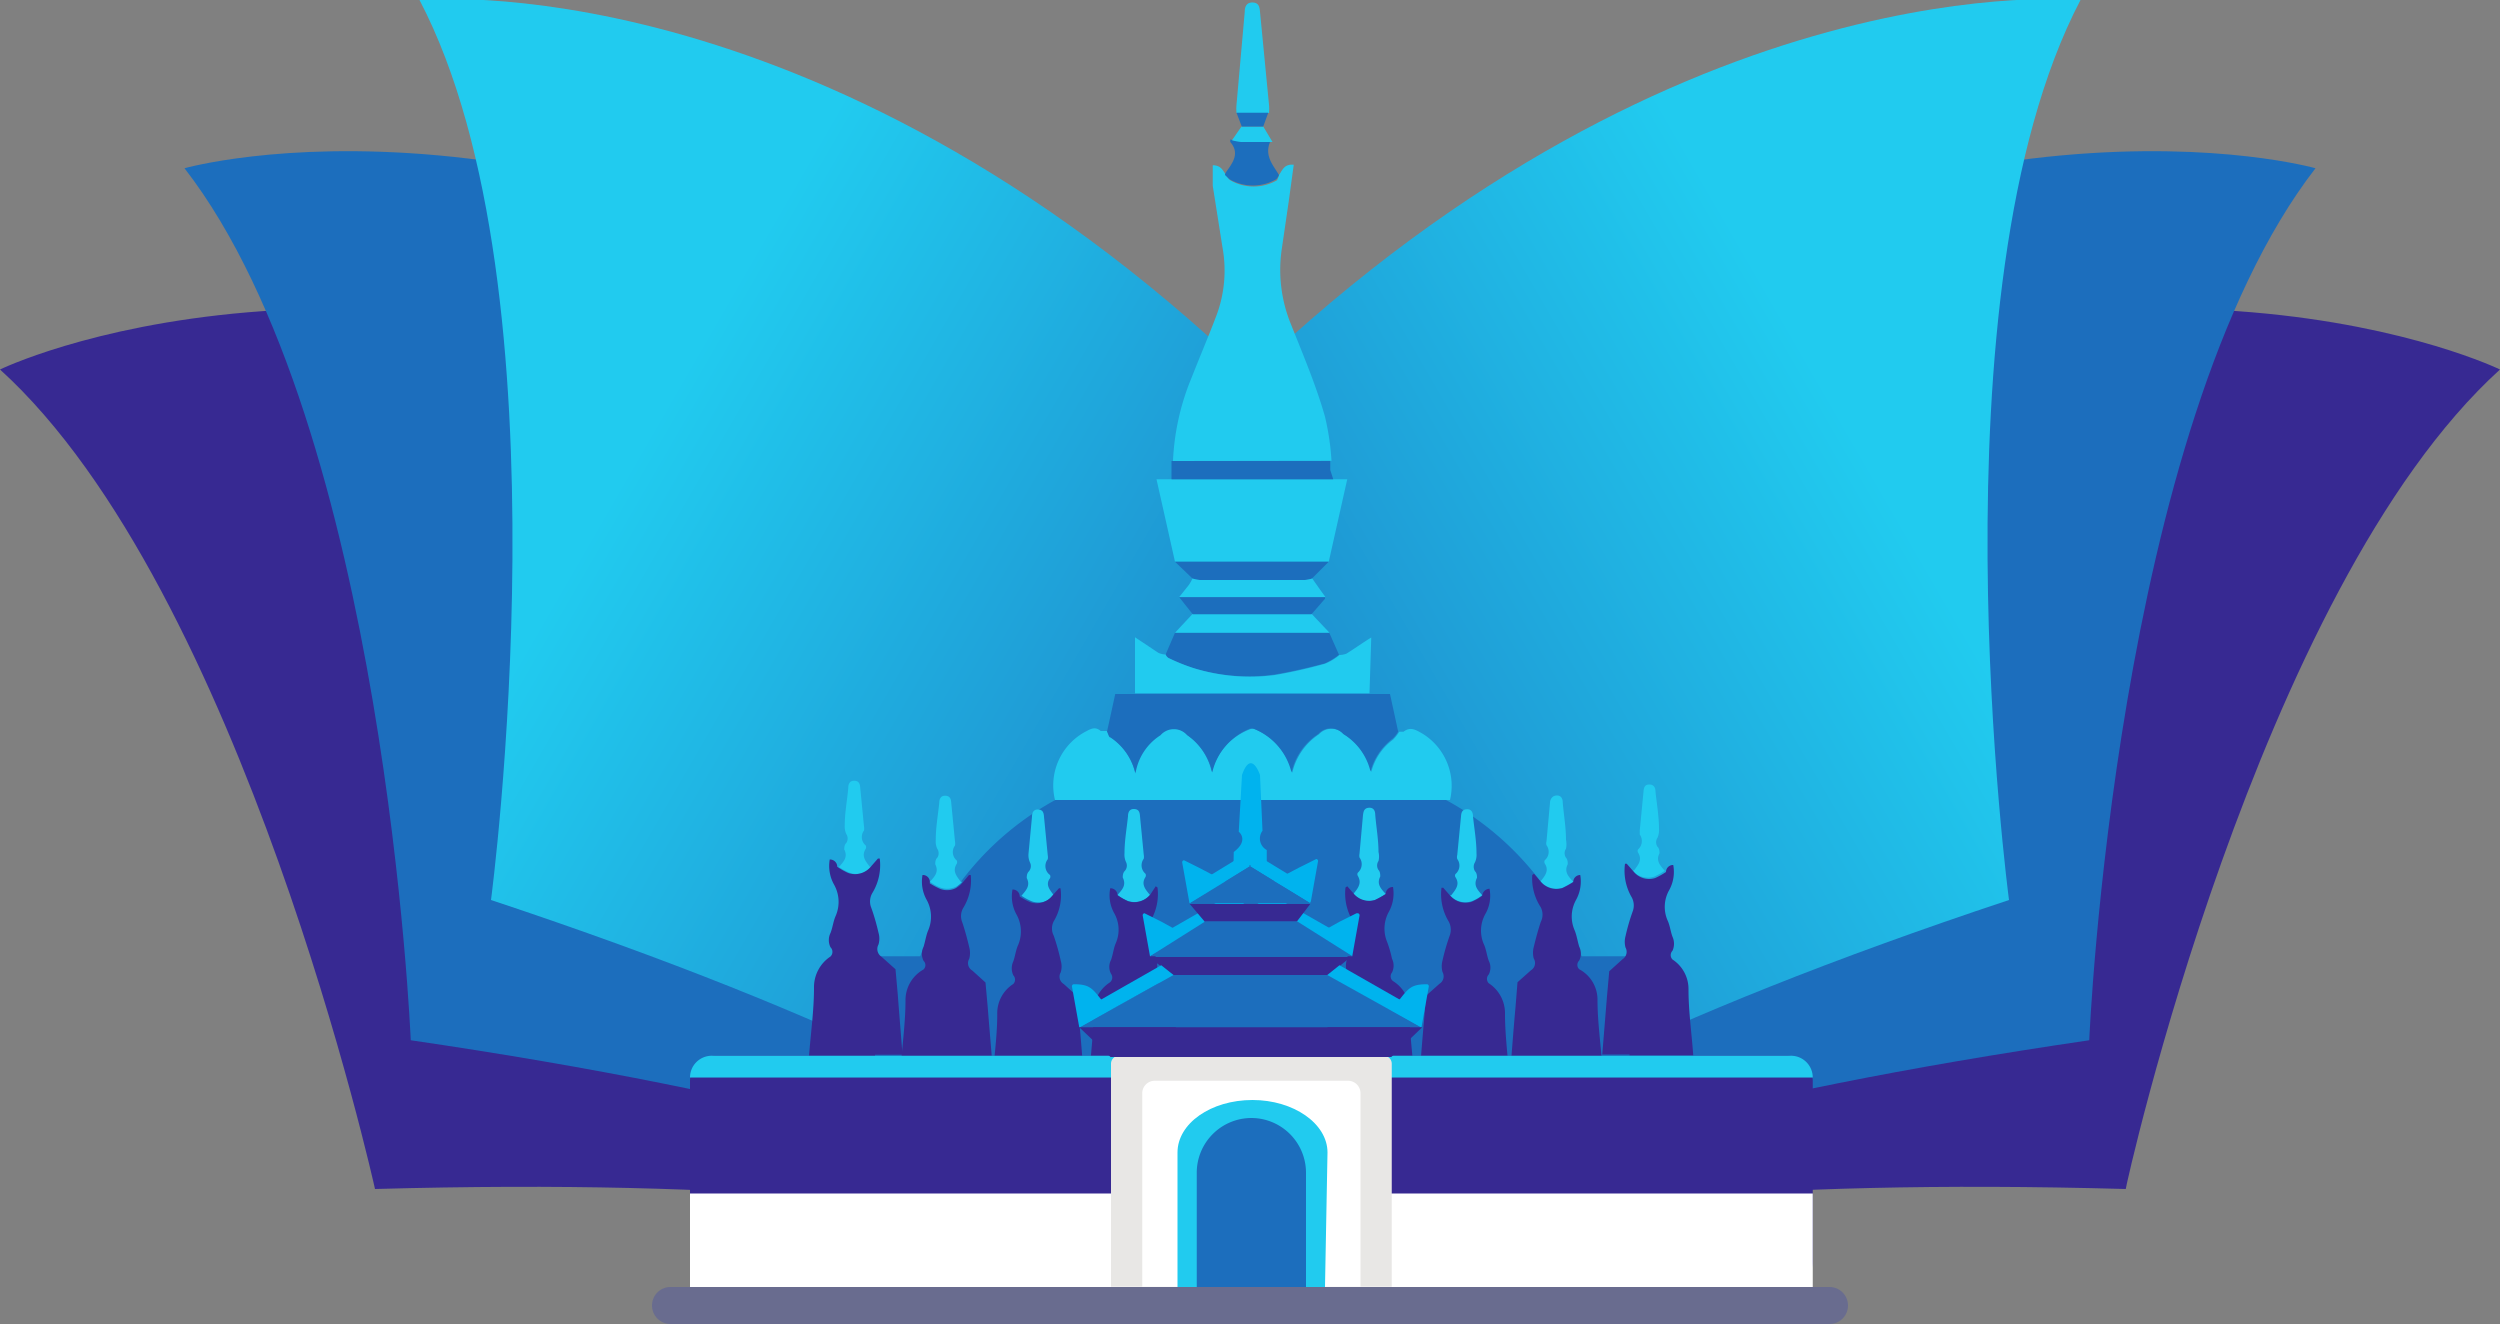 <svg xmlns="http://www.w3.org/2000/svg" xmlns:xlink="http://www.w3.org/1999/xlink" viewBox="0 0 100 52.96"><rect x="0" y="0" width="100" height="52.96" fill="#808080" stroke="none"/><defs><style>.cls-1{fill:#372992;}.cls-2{fill:#1c6ebd;}.cls-3{fill:url(#linear-gradient);}.cls-4{fill:url(#linear-gradient-2);}.cls-5{fill:url(#linear-gradient-3);}.cls-6{fill:url(#linear-gradient-4);}.cls-7{fill:url(#linear-gradient-5);}.cls-8{fill:url(#linear-gradient-6);}.cls-9{fill:url(#linear-gradient-7);}.cls-10{fill:url(#linear-gradient-8);}.cls-11{fill:url(#linear-gradient-9);}.cls-12{fill:url(#linear-gradient-10);}.cls-13{fill:url(#linear-gradient-11);}.cls-14{fill:#fff;}.cls-15{fill:#e8e7e5;}.cls-16{fill:url(#linear-gradient-12);}.cls-17{fill:url(#linear-gradient-13);}.cls-18{fill:url(#linear-gradient-14);}.cls-19{fill:url(#linear-gradient-15);}.cls-20{fill:url(#linear-gradient-16);}.cls-21{fill:url(#linear-gradient-17);}.cls-22{fill:url(#linear-gradient-18);}.cls-23{fill:url(#linear-gradient-19);}.cls-24{fill:#00b3ee;}.cls-25{fill:#696c8f;}</style><linearGradient id="linear-gradient" x1="10.73" y1="10.52" x2="58.51" y2="38.1" gradientUnits="userSpaceOnUse"><stop offset="0.3" stop-color="#21cbef"/><stop offset="1" stop-color="#1c6ebd"/></linearGradient><linearGradient id="linear-gradient-2" x1="41.49" y1="38.1" x2="89.27" y2="10.52" gradientUnits="userSpaceOnUse"><stop offset="0" stop-color="#1c6ebd"/><stop offset="0.7" stop-color="#21cbef"/></linearGradient><linearGradient id="linear-gradient-3" x1="33.56" y1="33.09" x2="34.85" y2="33.09" gradientUnits="userSpaceOnUse"><stop offset="0" stop-color="#21cbef"/><stop offset="0.7" stop-color="#21cbef"/></linearGradient><linearGradient id="linear-gradient-4" x1="40.86" y1="34.24" x2="42.15" y2="34.24" xlink:href="#linear-gradient-3"/><linearGradient id="linear-gradient-5" x1="37.2" y1="33.69" x2="38.49" y2="33.69" xlink:href="#linear-gradient-3"/><linearGradient id="linear-gradient-6" x1="44.69" y1="34.22" x2="45.99" y2="34.22" xlink:href="#linear-gradient-3"/><linearGradient id="linear-gradient-7" x1="65.3" y1="33.24" x2="66.59" y2="33.24" xlink:href="#linear-gradient-3"/><linearGradient id="linear-gradient-8" x1="61.63" y1="33.68" x2="62.93" y2="33.68" xlink:href="#linear-gradient-3"/><linearGradient id="linear-gradient-9" x1="57.97" y1="34.23" x2="59.26" y2="34.23" xlink:href="#linear-gradient-3"/><linearGradient id="linear-gradient-10" x1="54.14" y1="34.2" x2="55.44" y2="34.2" xlink:href="#linear-gradient-3"/><linearGradient id="linear-gradient-11" x1="27.6" y1="42.67" x2="72.51" y2="42.67" xlink:href="#linear-gradient-3"/><linearGradient id="linear-gradient-12" x1="47.1" y1="47.74" x2="53.03" y2="47.74" xlink:href="#linear-gradient-3"/><linearGradient id="linear-gradient-13" x1="46.92" y1="12.53" x2="53.26" y2="12.53" xlink:href="#linear-gradient-3"/><linearGradient id="linear-gradient-14" x1="42.16" y1="30.57" x2="58.03" y2="30.57" xlink:href="#linear-gradient-3"/><linearGradient id="linear-gradient-15" x1="49.43" y1="2.31" x2="50.76" y2="2.31" xlink:href="#linear-gradient-3"/><linearGradient id="linear-gradient-16" x1="49.28" y1="5.37" x2="50.9" y2="5.37" xlink:href="#linear-gradient-3"/><linearGradient id="linear-gradient-17" x1="45.4" y1="23.45" x2="54.8" y2="23.45" xlink:href="#linear-gradient-3"/><linearGradient id="linear-gradient-18" x1="47.01" y1="24.94" x2="53.18" y2="24.94" xlink:href="#linear-gradient-3"/><linearGradient id="linear-gradient-19" x1="47.17" y1="23.52" x2="53.01" y2="23.52" xlink:href="#linear-gradient-3"/></defs><g id="Layer_2" data-name="Layer 2"><g id="new_logo" data-name="new logo"><path class="cls-1" d="M0,14.78s14.34-7,36.33,2.69l13.3,34.75S45.24,46.72,15,47.56C15,47.56,9.7,23.58,0,14.78Z"/><path class="cls-2" d="M7.38,6.73s15.33-4.37,35.31,9l7.06,36.54S46.38,46,16.43,41.61C16.43,41.61,15.4,17.08,7.38,6.73Z"/><path class="cls-3" d="M16.78,0S32.64-1.59,50,15V52.85S48.37,45.54,19.64,36C19.64,36,22.88,11.64,16.78,0Z"/><path class="cls-1" d="M100,14.78s-14.34-7-36.33,2.69L50.37,52.22s4.39-5.5,34.66-4.66C85,47.56,90.3,23.58,100,14.78Z"/><path class="cls-2" d="M92.62,6.73s-15.33-4.37-35.31,9L50.25,52.22S53.62,46,83.57,41.61C83.57,41.61,84.6,17.08,92.62,6.73Z"/><path class="cls-4" d="M83.22,0S67.36-1.59,50,15V52.85S51.63,45.54,80.36,36C80.36,36,77.12,11.64,83.22,0Z"/><rect class="cls-2" x="33.31" y="38.25" width="33.39" height="6.86" rx="0.74"/><path class="cls-2" d="M57.84,32H42.21a11.79,11.79,0,0,0-6.13,10.06c0,6.71,6.22,10.58,13.92,10.58s14-3.87,14-10.58A11.79,11.79,0,0,0,57.84,32Z"/><path class="cls-5" d="M34.85,34.67a.77.77,0,0,1-.86.24,2.22,2.22,0,0,1-.43-.23c.17-.2.37-.39.21-.7,0-.06,0-.19.08-.26a.32.32,0,0,0,0-.36.76.76,0,0,1-.06-.36c0-.5.1-1,.14-1.48,0-.16.06-.3.25-.29s.22.14.23.29l.15,1.54a.43.43,0,0,1,0,.16.44.44,0,0,0,.07.6.15.15,0,0,1,0,.13c-.19.3,0,.5.16.72Z"/><path class="cls-6" d="M42.15,35.81a.79.79,0,0,1-.86.25,2.22,2.22,0,0,1-.43-.23c.17-.21.37-.39.21-.71,0-.06,0-.18.08-.26a.32.32,0,0,0,.05-.36.7.7,0,0,1-.06-.35l.14-1.48c0-.16.06-.3.25-.29s.22.14.23.29l.15,1.54a.43.43,0,0,1,0,.16A.44.44,0,0,0,42,35a.15.15,0,0,1,0,.13C41.8,35.39,42,35.6,42.15,35.81Z"/><path class="cls-1" d="M35,42.19H36.1c-.06-.8-.13-1.61-.19-2.42l-.09-1-.56-.5a.37.37,0,0,1-.12-.49.83.83,0,0,0,0-.47c-.08-.35-.18-.7-.29-1a.67.67,0,0,1,.05-.6,2.14,2.14,0,0,0,.29-1.37l-.07,0-.29.33a.82.82,0,0,1-.9.25,2.76,2.76,0,0,1-.44-.25.29.29,0,0,0-.3-.29h0a1.52,1.52,0,0,0,.17,1,1.41,1.41,0,0,1,.07,1.25c-.1.22-.12.46-.21.69a.64.64,0,0,0,0,.57.26.26,0,0,1,0,.37l0,0a1.47,1.47,0,0,0-.66,1.25c0,.91-.13,1.82-.2,2.73H35Z"/><path class="cls-7" d="M38.49,35.27a.79.79,0,0,1-.86.24,1.64,1.64,0,0,1-.43-.24c.17-.2.37-.38.21-.7,0-.06,0-.19.08-.26a.32.32,0,0,0,0-.36.7.7,0,0,1-.06-.35c0-.5.09-1,.14-1.48,0-.16.06-.3.25-.29s.22.14.23.29l.15,1.54a.43.43,0,0,1,0,.16.44.44,0,0,0,.07.6.15.15,0,0,1,0,.13c-.19.3,0,.5.16.72Z"/><path class="cls-1" d="M38.61,42.63H39.7c-.06-.78-.13-1.56-.19-2.33l-.09-1-.53-.48a.34.34,0,0,1-.12-.47.9.9,0,0,0,0-.46c-.08-.34-.17-.67-.28-1a.65.65,0,0,1,.05-.59A2.1,2.1,0,0,0,38.83,35l-.07,0-.27.32a.78.78,0,0,1-.87.24,2.55,2.55,0,0,1-.43-.23A.28.28,0,0,0,36.9,35h0a1.5,1.5,0,0,0,.17,1,1.39,1.39,0,0,1,.06,1.21c-.09.21-.12.45-.19.67a.62.62,0,0,0,0,.55.24.24,0,0,1,0,.35l0,0A1.4,1.4,0,0,0,36.22,40c0,.87-.12,1.75-.19,2.63h2.58Z"/><path class="cls-1" d="M42.27,43.17h1.09c-.06-.77-.12-1.55-.19-2.33l-.09-1-.53-.48a.34.34,0,0,1-.12-.47.8.8,0,0,0,0-.46,8.73,8.73,0,0,0-.28-1,.63.63,0,0,1,0-.58,2,2,0,0,0,.27-1.32l-.06,0-.28.31a.79.79,0,0,1-.86.25,2.22,2.22,0,0,1-.43-.23.28.28,0,0,0-.29-.28h0a1.49,1.49,0,0,0,.16,1,1.39,1.39,0,0,1,.07,1.21c-.1.21-.12.45-.2.67a.66.66,0,0,0,0,.55.25.25,0,0,1,0,.35l0,0a1.39,1.39,0,0,0-.64,1.21c0,.87-.13,1.75-.19,2.63h2.57Z"/><path class="cls-8" d="M46,35.79a.81.81,0,0,1-.88.25,1.76,1.76,0,0,1-.42-.24c.17-.2.37-.38.21-.7,0-.06,0-.18.08-.26a.32.32,0,0,0,.05-.36.7.7,0,0,1-.06-.35c0-.5.09-1,.14-1.48,0-.16.06-.3.25-.29s.22.14.23.29l.15,1.54a.43.43,0,0,1,0,.16.44.44,0,0,0,.07.6.15.15,0,0,1,0,.13c-.19.29,0,.5.17.71Z"/><path class="cls-1" d="M46.11,43.15H47.2c-.07-.77-.13-1.55-.19-2.33l-.09-1-.53-.48a.34.34,0,0,1-.13-.47.9.9,0,0,0,0-.46c-.08-.33-.17-.67-.28-1a.65.65,0,0,1,.05-.59,2.1,2.1,0,0,0,.27-1.32l-.07-.05L46,35.8a.83.83,0,0,1-.88.25,2.86,2.86,0,0,1-.42-.24.28.28,0,0,0-.29-.28h0a1.46,1.46,0,0,0,.16,1,1.34,1.34,0,0,1,.06,1.2c-.09.21-.11.45-.19.67a.59.59,0,0,0,0,.55.25.25,0,0,1-.05.35l0,0a1.43,1.43,0,0,0-.65,1.21c0,.87-.12,1.76-.18,2.63h2.58Z"/><path class="cls-9" d="M65.3,34.82a.81.81,0,0,0,.86.25,3,3,0,0,0,.43-.24c-.17-.2-.37-.39-.21-.7,0-.06,0-.19-.08-.26a.32.32,0,0,1,0-.36.76.76,0,0,0,.06-.36c0-.49-.09-1-.14-1.48,0-.16-.06-.29-.25-.29s-.22.14-.23.29l-.15,1.55c0,.05,0,.12,0,.16a.45.45,0,0,1-.07.6.13.13,0,0,0,0,.12c.19.3,0,.5-.16.72Z"/><path class="cls-1" d="M65.18,42.18H64.09l.19-2.33.09-1,.53-.48a.35.35,0,0,0,.12-.47.86.86,0,0,1,0-.45,8.22,8.22,0,0,1,.29-1,.68.68,0,0,0-.06-.59A2.1,2.1,0,0,1,65,34.55l.07,0,.28.32a.79.79,0,0,0,.86.25,3,3,0,0,0,.43-.24.28.28,0,0,1,.29-.28h0a1.51,1.51,0,0,1-.16,1,1.36,1.36,0,0,0-.07,1.21c.1.21.12.45.2.66a.68.68,0,0,1,0,.56.25.25,0,0,0,0,.35l0,0a1.41,1.41,0,0,1,.64,1.21c0,.88.13,1.76.19,2.63H65.18Z"/><path class="cls-10" d="M61.63,35.26a.82.82,0,0,0,.87.25,3.62,3.62,0,0,0,.43-.24c-.18-.2-.38-.39-.22-.7,0-.06,0-.19-.07-.26a.32.32,0,0,1,0-.36.9.9,0,0,0,0-.36c0-.49-.09-1-.13-1.48,0-.16-.06-.3-.25-.29S62,32,62,32.11l-.14,1.54a.29.29,0,0,0,0,.16.44.44,0,0,1-.07.6.15.15,0,0,0,0,.13c.19.29,0,.5-.17.72Z"/><path class="cls-1" d="M61.51,42.62H60.43c.06-.78.12-1.56.19-2.33l.08-1,.54-.48a.34.34,0,0,0,.11-.47.89.89,0,0,1,0-.46c.08-.33.17-.67.28-1a.65.65,0,0,0,0-.59A2.1,2.1,0,0,1,61.29,35l.07-.05.27.32a.82.82,0,0,0,.87.25,3.62,3.62,0,0,0,.43-.24.28.28,0,0,1,.28-.28h0a1.53,1.53,0,0,1-.17,1,1.37,1.37,0,0,0-.06,1.2c.09.21.12.45.19.67a.62.62,0,0,1,0,.55.24.24,0,0,0,0,.35l0,0A1.38,1.38,0,0,1,63.9,40c0,.87.13,1.76.19,2.63H61.51Z"/><path class="cls-11" d="M58,35.81a.8.8,0,0,0,.87.24,1.76,1.76,0,0,0,.42-.24c-.17-.2-.37-.38-.21-.7,0-.06,0-.18-.08-.26a.34.34,0,0,1,0-.36.7.7,0,0,0,.06-.35c0-.5-.09-1-.14-1.48,0-.16-.06-.3-.25-.29s-.22.14-.23.29l-.15,1.54a.29.29,0,0,0,0,.16.44.44,0,0,1-.07.6.12.12,0,0,0,0,.13c.19.29,0,.5-.17.72Z"/><path class="cls-1" d="M57.85,43.17H56.77c.06-.78.12-1.56.19-2.34l.08-1,.54-.48a.35.35,0,0,0,.12-.47.89.89,0,0,1,0-.46,8.62,8.62,0,0,1,.29-1,.68.68,0,0,0-.06-.59,2.1,2.1,0,0,1-.27-1.32l.07,0,.28.32a.8.8,0,0,0,.87.24,1.91,1.91,0,0,0,.41-.24.3.3,0,0,1,.29-.28h0a1.45,1.45,0,0,1-.16,1,1.36,1.36,0,0,0-.07,1.21c.1.21.12.45.2.67a.6.6,0,0,1,0,.55.25.25,0,0,0,0,.35l0,0a1.43,1.43,0,0,1,.65,1.22c0,.87.12,1.75.18,2.63H57.85Z"/><path class="cls-12" d="M54.14,35.78A.8.8,0,0,0,55,36a3.62,3.62,0,0,0,.43-.24c-.18-.2-.38-.39-.22-.7,0-.06,0-.19-.07-.26a.32.32,0,0,1,0-.36.75.75,0,0,0,0-.36c0-.49-.09-1-.13-1.48,0-.16-.06-.3-.25-.29s-.22.14-.24.29l-.14,1.55a.38.38,0,0,0,0,.15.45.45,0,0,1-.07.61.13.13,0,0,0,0,.12c.18.3,0,.51-.17.72Z"/><path class="cls-1" d="M54,43.14H52.94l.18-2.33.09-1,.54-.48a.35.35,0,0,0,.12-.47.8.8,0,0,1,0-.46,8.73,8.73,0,0,1,.28-1,.63.63,0,0,0-.05-.58,2.12,2.12,0,0,1-.28-1.32l.07-.05.28.32A.81.81,0,0,0,55,36a3.62,3.62,0,0,0,.43-.24.28.28,0,0,1,.29-.28h0a1.52,1.52,0,0,1-.17,1,1.39,1.39,0,0,0-.06,1.21,4.58,4.58,0,0,1,.19.66.62.62,0,0,1,0,.55.24.24,0,0,0,.05.35l0,0a1.38,1.38,0,0,1,.65,1.21c0,.87.13,1.76.19,2.63H54Z"/><rect class="cls-1" x="27.6" y="42.23" width="44.91" height="9.22" rx="1"/><path class="cls-13" d="M28.48,42.23H71.64a.87.87,0,0,1,.87.87H27.6a.87.87,0,0,1,.88-.87Z"/><path class="cls-14" d="M27.6,47.74H72.51v3.74H27.6Z"/><path class="cls-15" d="M44.77,42.23H55.35a.32.32,0,0,1,.32.32v8.92H44.44V42.55a.32.32,0,0,1,.33-.32Z"/><path class="cls-14" d="M46.19,43.23h7.73a.5.5,0,0,1,.5.5v7.74H45.69V43.73A.5.5,0,0,1,46.19,43.23Z"/><path class="cls-16" d="M53,51.48H47.1V46.1c0-1.16,1.33-2.1,3-2.1h0c1.64,0,3,.94,3,2.1Z"/><path class="cls-2" d="M50.06,44.72h0a2.19,2.19,0,0,1,2.18,2.18v4.58H47.87V46.9A2.19,2.19,0,0,1,50.06,44.72Z"/><path class="cls-2" d="M53.56,26.19a2.49,2.49,0,0,1-.58.35c-.66.17-1.33.33-2,.44a7.48,7.48,0,0,1-3.22-.25,7.07,7.07,0,0,1-1-.4c-.06,0-.09-.09-.14-.14l.38-.88h6.17Z"/><path class="cls-17" d="M46.92,18.44a9.77,9.77,0,0,1,.73-3.3c.33-.84.68-1.66,1-2.5a5.13,5.13,0,0,0,.25-2.74l-.39-2.47c0-.26,0-.54,0-.82.35,0,.42.24.55.42a.65.65,0,0,0,.15.18,1.87,1.87,0,0,0,1.87,0A.87.87,0,0,0,51.16,7c.13-.18.2-.45.59-.41l-.2,1.46L51.28,9.9A5.74,5.74,0,0,0,51.65,13c.48,1.21,1,2.43,1.35,3.67a10.23,10.23,0,0,1,.26,1.76Z"/><path class="cls-18" d="M58,32H42.2a2.44,2.44,0,0,1,1.27-2.76c.2-.11.36-.17.56,0,0,0,.15,0,.23,0s.07.18.14.22a2.38,2.38,0,0,1,1,1.44,2.21,2.21,0,0,1,1-1.52.71.71,0,0,1,1.07,0,2.48,2.48,0,0,1,1,1.5A2.49,2.49,0,0,1,50,29.17a.26.26,0,0,1,.21,0,2.52,2.52,0,0,1,1.48,1.74,2.52,2.52,0,0,1,1.07-1.54.68.68,0,0,1,1,0,2.36,2.36,0,0,1,1.09,1.51,2.33,2.33,0,0,1,.88-1.3,1.83,1.83,0,0,0,.24-.31c.05,0,.13,0,.17,0,.28-.22.5-.07.75.07A2.45,2.45,0,0,1,58,32Z"/><path class="cls-2" d="M55.93,29.26a1.13,1.13,0,0,1-.24.3,2.4,2.4,0,0,0-.87,1.3,2.41,2.41,0,0,0-1.09-1.5.67.67,0,0,0-1,0,2.45,2.45,0,0,0-1.07,1.54,2.51,2.51,0,0,0-1.49-1.74.26.26,0,0,0-.21,0,2.48,2.48,0,0,0-1.47,1.74,2.43,2.43,0,0,0-1-1.49.71.71,0,0,0-1.07,0,2.22,2.22,0,0,0-1,1.53,2.38,2.38,0,0,0-1-1.44c-.07,0-.09-.15-.14-.23l.33-1.51.81,0H55.6l.33,1.52Z"/><path class="cls-19" d="M49.46,4.52a1.84,1.84,0,0,1,0-.33L49.79.47c0-.2.07-.38.32-.37s.27.19.29.37l.36,3.72a1.84,1.84,0,0,1,0,.33Z"/><path class="cls-2" d="M51.16,7a.62.62,0,0,1-.11.17,1.87,1.87,0,0,1-1.87,0L49,7c0-.08.08-.16.13-.24.25-.35.42-.69.08-1.08,0,0,0-.07,0-.1a2,2,0,0,0,.35.06h1.26C50.55,6.22,50.93,6.61,51.16,7Z"/><path class="cls-20" d="M50.9,5.68H49.64a2.29,2.29,0,0,1-.36-.07l.38-.55h.87Z"/><path class="cls-2" d="M50.53,5.06h-.86l-.21-.55h1.27Z"/><path class="cls-21" d="M47,22.47l-.74-3.3h7.63l-.74,3.3Zm7.78,5.26H45.4V25.49l.93.62a.73.73,0,0,0,.3.07c0,.05.08.13.13.15a7.72,7.72,0,0,0,1,.4A7.63,7.63,0,0,0,51,27a19.89,19.89,0,0,0,2-.45,2.19,2.19,0,0,0,.58-.35.86.86,0,0,0,.27-.05c.31-.19.61-.41,1-.65Z"/><path class="cls-2" d="M53.33,19.17H46.86l0-.31v-.23l0-.19h6.35l0,.19v.17Z"/><path class="cls-22" d="M53.18,25.31H47l.7-.75h4.77Z"/><path class="cls-2" d="M47,22.47h6.15l-.68.68a1.35,1.35,0,0,1-.29.05H48a1.35,1.35,0,0,1-.29-.05Zm5.46,2.1H47.71l-.54-.68H53s0,0,0,.06Z"/><path class="cls-23" d="M53,23.88H47.17l.39-.49a2,2,0,0,0,.14-.25,1.36,1.36,0,0,0,.29.06H52.2a1.36,1.36,0,0,0,.29-.06l.33.47.19.26Z"/><path class="cls-24" d="M52.61,37.41l1.48.84.29-1.62a.08.08,0,0,0-.07-.1h-.05l-.68.34Z"/><path class="cls-24" d="M50.81,35.77l3.26,1.86,0,.62-3.77-2.12Zm-3.37,1.64L46,38.25l-.29-1.62a.08.08,0,0,1,.07-.1h0l.68.34Z"/><path class="cls-24" d="M49.24,35.77,46,37.63l0,.62,3.77-2.12Zm-.18-.48-1.48.84-.29-1.62a.08.08,0,0,1,.07-.1h0l.68.34Z"/><path class="cls-24" d="M49.68,34.24,47.6,35.51l0,.62L50,34.65Zm1.26,1,1.49.84.29-1.62a.08.08,0,0,0-.07-.1h0l-.68.34Z"/><path class="cls-24" d="M50.33,34.24l2.08,1.27,0,.62L50,34.65Z"/><path class="cls-2" d="M56.89,41.09H43.17L46.93,39h6.21Z"/><path class="cls-1" d="M53.14,39H46.93l-1-.72h8.1Zm-1.28-2.12H48.2l-.61-.72h4.82l-.55.72Z"/><path class="cls-2" d="M54.08,38.25H46l2.22-1.4h3.66l2.22,1.4ZM50,34.65l2.41,1.48H47.59"/><path class="cls-24" d="M44.46,40.36l-1.29.73-.29-1.62a.08.08,0,0,1,.07-.1h0c.59,0,.72.13,1.08.59Z"/><path class="cls-24" d="M46.45,38.61l-3.26,1.86,0,.62L46.94,39Zm9.12,1.75,1.29.73.29-1.62a.08.08,0,0,0-.07-.1h0c-.59,0-.72.13-1.08.59Z"/><path class="cls-24" d="M53.58,38.61l3.26,1.86,0,.62L53.09,39Zm-4.24-4,1.33,0V34a.52.52,0,0,1-.17-.77L50.4,31s-.35-1.06-.72,0l-.13,2.27s.43.33-.2.81Z"/><path class="cls-1" d="M55.65,42.28H44.42l-1.25-1.19H56.89Z"/><path class="cls-2" d="M64.17,52.57v.36h.08a2.81,2.81,0,0,0,.65-.07v-.29Z"/><path class="cls-25" d="M26.82,51.48H73.18a.74.74,0,0,1,.74.74h0a.74.74,0,0,1-.74.74H26.82a.74.74,0,0,1-.74-.74h0A.74.74,0,0,1,26.82,51.48Z"/></g></g></svg>